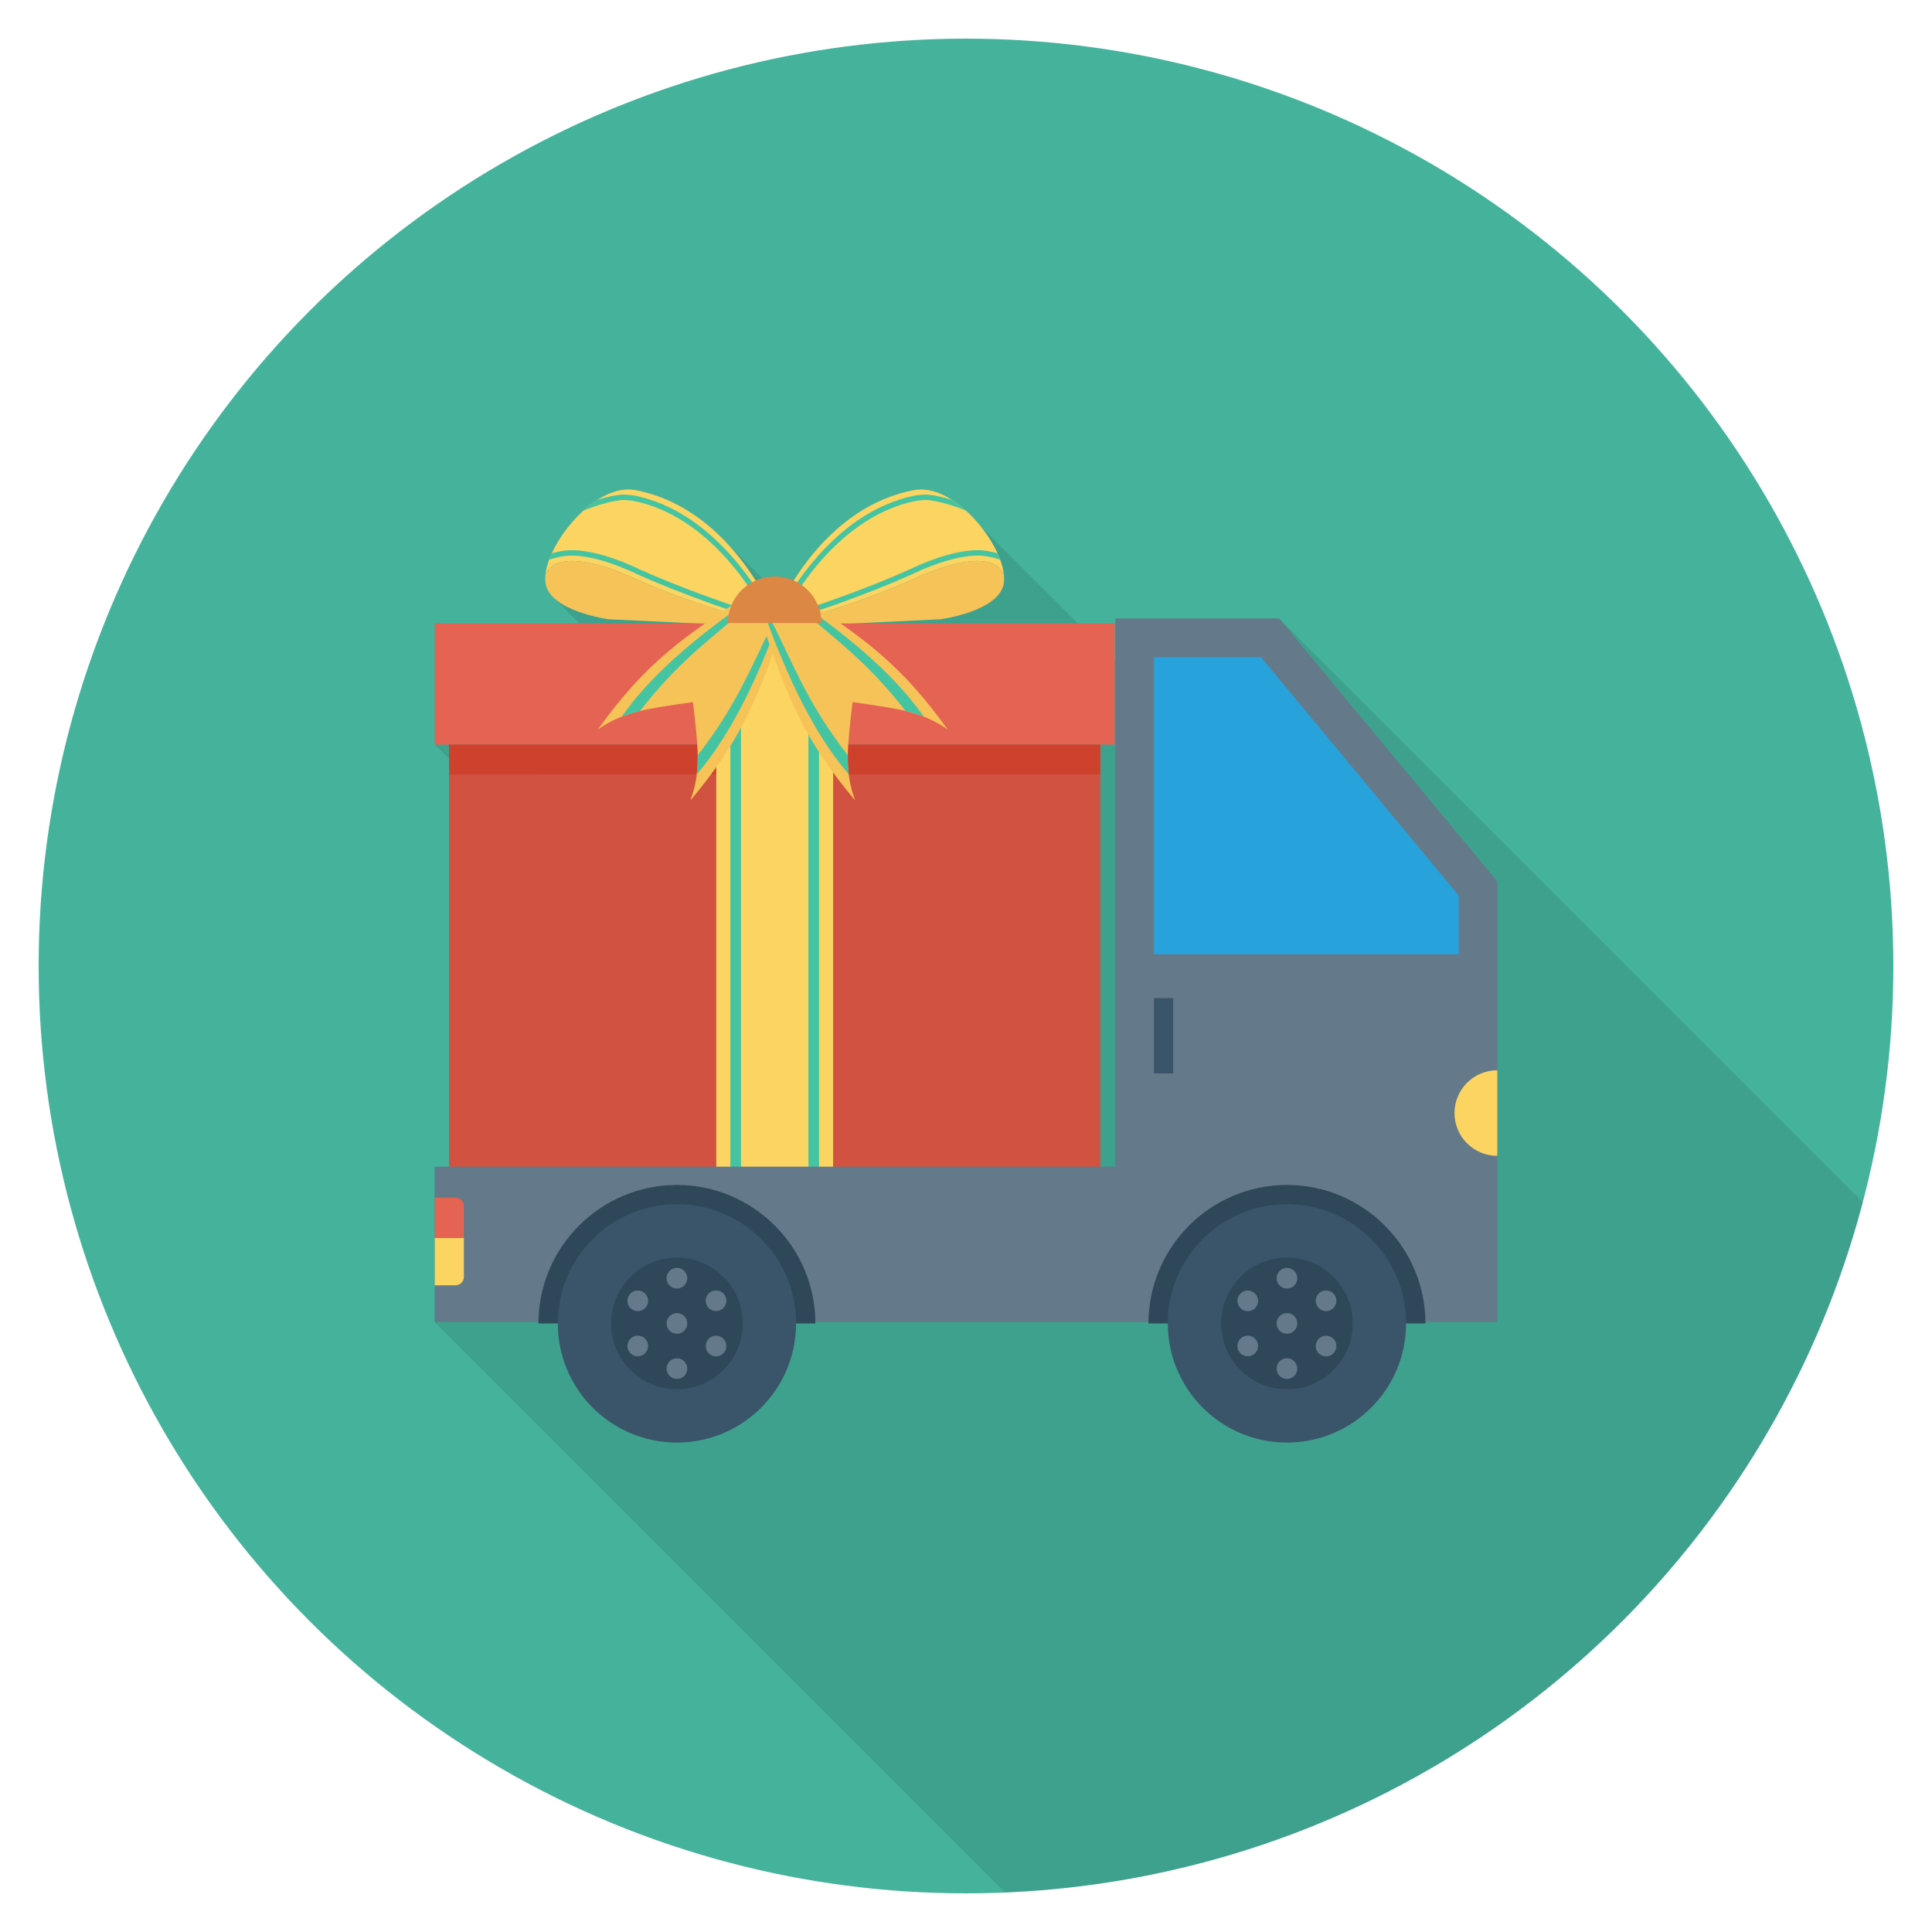 <?xml version="1.0" encoding="utf-8"?>
<!-- Generator: Adobe Illustrator 21.0.2, SVG Export Plug-In . SVG Version: 6.00 Build 0)  -->
<svg xmlns="http://www.w3.org/2000/svg" xmlns:xlink="http://www.w3.org/1999/xlink" version="1.1" id="Layer_1" x="0px" y="0px" viewBox="0 0 100 100" enable-background="new 0 0 100 100" xml:space="preserve" width="512" height="512">
<g>
	<circle fill="#45B39C" cx="50" cy="50" r="48"/>
	<path opacity="0.1" d="M57.73,32.019v2.18l-0.04-0.04v-1.89h-1.89l-5.07-5.06   l-0.1-0.11C50.44,26.869,50.23,26.639,50,26.439v-0.01   c-0.23-0.2-0.47-0.39-0.71-0.54c-0.01-0.01-0.01-0.01-0.01-0.02   c-0.01,0-0.01,0-0.01,0c-0.64-0.41-1.33-0.63-1.97-0.5   c-3.06,0.59-5.07,2.86-6.22,4.68c-0.3-0.13-0.63-0.21-0.98-0.21   c-0.22,0-0.44,0.03-0.64,0.09l-2.01-2l-0.09-0.09   c-1.13-1.13-2.6-2.11-4.46-2.47c-0.65-0.13-1.34,0.09-1.98,0.5   c-0.01,0.01-0.01,0.01-0.02,0.02c-0.24,0.15-0.48,0.34-0.71,0.54   c0,0.01,0,0.01,0,0.01C29.5,27.059,28.91,27.869,28.56,28.639   c-0.01,0.03-0.02,0.06-0.04,0.09c-0.03,0.08-0.06,0.16-0.09,0.24   c-0.1,0.27-0.17,0.53-0.2,0.77c-0.02,0.18-0.01,0.34,0.01,0.49   c0.05,0.27,0.21,0.51,0.42,0.71l1.33,1.33H22.5v6.27l0.74,0.74v21.11   H22.5v8.04l29.52,29.52c21.387-0.886,39.158-15.759,44.402-35.718L66.21,32.019   H57.73z"/>
	<g>
		<g>
			<g>
				<g>
					<path fill="#FCD462" d="M51.962,29.743c-0.189-1.777-2.634-4.767-4.664-4.375       c-5.306,1.026-7.449,7.11-7.449,7.11s4.151-1.013,7.449-2.515       C47.298,29.964,51.242,28.032,51.962,29.743z"/>
					<path fill="#44C4A1" d="M50.677,28.48c-1.428-0.034-3.222,0.812-3.57,0.983       c-2.203,0.995-5.09,2-6.577,2.431c0.616-1.187,2.975-5.22,6.929-5.979       c0.039-0.008,0.083-0.01,0.13-0.012c0.052-0.003,0.105-0.005,0.161-0.015       c0.433-0.074,1.631,0.269,2.255,0.55c-0.233-0.212-0.478-0.402-0.73-0.564       c-0.588-0.182-1.234-0.318-1.572-0.26c-0.042,0.007-0.085,0.009-0.128,0.011       c-0.055,0.003-0.111,0.005-0.169,0.017c-4.519,0.867-7,5.847-7.268,6.412       l-0.129,0.272l0.292-0.079c1.375-0.371,4.545-1.457,6.933-2.536       c0.335-0.164,2.081-0.98,3.437-0.953c0.427,0.01,0.834,0.128,1.097,0.21       c-0.04-0.109-0.085-0.219-0.136-0.33       C51.368,28.564,51.033,28.488,50.677,28.48z"/>
					<path fill="#F6C358" d="M47.298,29.964c-3.298,1.501-7.449,2.515-7.449,2.515       l8.837-0.426c0,0,3-0.406,3.265-1.825       c0.027-0.147,0.03-0.31,0.011-0.484       C51.242,28.032,47.298,29.964,47.298,29.964z"/>
				</g>
				<g>
					<path fill="#FCD462" d="M28.232,29.743c0.189-1.777,2.634-4.767,4.664-4.375       c5.306,1.026,7.449,7.11,7.449,7.11s-4.151-1.013-7.449-2.515       C32.896,29.964,28.952,28.032,28.232,29.743z"/>
					<path fill="#44C4A1" d="M29.517,28.48c1.428-0.034,3.222,0.812,3.57,0.983       c2.203,0.995,5.09,2,6.577,2.431c-0.616-1.187-2.975-5.22-6.929-5.979       c-0.039-0.008-0.083-0.01-0.13-0.012c-0.052-0.003-0.105-0.005-0.161-0.015       c-0.433-0.074-1.631,0.269-2.255,0.55c0.233-0.212,0.478-0.402,0.73-0.564       c0.588-0.182,1.234-0.318,1.572-0.26c0.042,0.007,0.085,0.009,0.128,0.011       c0.055,0.003,0.111,0.005,0.169,0.017c4.519,0.867,7,5.847,7.268,6.412       l0.129,0.272l-0.292-0.079c-1.375-0.371-4.545-1.457-6.933-2.536       c-0.335-0.164-2.081-0.98-3.437-0.953c-0.427,0.01-0.834,0.128-1.097,0.21       c0.04-0.109,0.085-0.219,0.136-0.33C28.826,28.564,29.161,28.488,29.517,28.48       z"/>
					<path fill="#F6C358" d="M32.896,29.964c3.298,1.501,7.449,2.515,7.449,2.515       l-8.837-0.426c0,0-3-0.406-3.265-1.825       c-0.027-0.147-0.03-0.31-0.011-0.484       C28.952,28.032,32.896,29.964,32.896,29.964z"/>
				</g>
			</g>
			<rect x="22.5" y="32.27" fill="#E56353" width="35.194" height="6.271"/>
			<rect x="23.242" y="38.542" fill="#D15241" width="33.709" height="21.986"/>
			<polygon fill="#CE412D" points="56.952,40.079 23.242,40.091 23.242,38.542 56.952,38.542    "/>
			<rect x="37.073" y="32.27" fill="#FCD462" width="6.049" height="28.257"/>
			<g>
				<rect x="37.803" y="32.27" fill="#44C4A1" width="0.548" height="28.257"/>
				<rect x="41.843" y="32.27" fill="#44C4A1" width="0.548" height="28.257"/>
			</g>
			<g>
				<g>
					<path fill="#F6C358" d="M35.731,41.433c0.581-1.548,0.396-2.762,0.139-5.093       c-2.336,0.341-3.564,0.469-4.925,1.418c2.397-3.347,4.339-4.764,7.814-7       c0.728,0.559,1.091,0.838,1.819,1.397       C39.276,36.058,38.385,38.283,35.731,41.433z"/>
					<path fill="#44C4A1" d="M39.085,31.008c-0.024-0.018-0.045-0.035-0.07-0.053       c-0.012-0.009-0.026-0.02-0.038-0.029c-2.414,1.665-5.095,3.742-6.799,6.168       c0.299-0.117,0.611-0.212,0.944-0.292c1.994-2.56,3.583-3.68,6.02-5.749       C39.119,31.035,39.103,31.022,39.085,31.008z"/>
					<path fill="#44C4A1" d="M40.357,31.985c-0.012-0.009-0.026-0.02-0.038-0.029       c-0.024-0.019-0.046-0.035-0.07-0.053c-0.018-0.014-0.035-0.027-0.058-0.044       c-1.4,2.864-2.089,4.675-4.08,7.238c0.006,0.341-0.008,0.664-0.046,0.982       C37.998,37.828,39.345,34.726,40.357,31.985z"/>
				</g>
				<g>
					<path fill="#F6C358" d="M44.265,41.433c-0.581-1.548-0.396-2.762-0.139-5.093       c2.336,0.341,3.564,0.469,4.925,1.418c-2.397-3.347-4.339-4.764-7.814-7       c-0.728,0.559-1.091,0.838-1.819,1.397       C40.721,36.058,41.611,38.283,44.265,41.433z"/>
					<path fill="#44C4A1" d="M40.912,31.008c0.024-0.018,0.045-0.035,0.07-0.053       c0.012-0.009,0.026-0.02,0.038-0.029c2.414,1.665,5.095,3.742,6.799,6.168       c-0.299-0.117-0.611-0.212-0.944-0.292c-1.994-2.56-3.583-3.68-6.02-5.749       C40.877,31.035,40.894,31.022,40.912,31.008z"/>
					<path fill="#44C4A1" d="M39.639,31.985c0.012-0.009,0.026-0.02,0.038-0.029       c0.024-0.019,0.046-0.035,0.07-0.053c0.018-0.014,0.035-0.027,0.058-0.044       c1.4,2.864,2.089,4.675,4.08,7.238c-0.006,0.341,0.008,0.664,0.046,0.982       C41.998,37.828,40.652,34.726,39.639,31.985z"/>
				</g>
			</g>
			<path fill="#DC8744" d="M40.097,29.841c-1.337,0-2.422,1.077-2.422,2.406h4.843     C42.519,30.918,41.435,29.841,40.097,29.841z"/>
		</g>
		<polygon fill="#64798A" points="77.5,45.626 77.5,68.426 22.5,68.426 22.5,60.386     57.73,60.386 57.73,32.016 66.21,32.016   "/>
		<polygon fill="#27A2DB" points="75.5,49.396 75.5,46.348 65.271,34.016 59.729,34.016     59.729,49.396   "/>
		<rect x="59.729" y="51.662" fill="#3A556A" width="0.997" height="3.898"/>
		<path fill="#FCD462" d="M75.284,57.611c0,1.224,0.992,2.216,2.216,2.216v-4.431    C76.276,55.396,75.284,56.388,75.284,57.611z"/>
		<g>
			<path fill="#2F4859" d="M27.871,68.5c0-3.952,3.215-7.167,7.167-7.167     s7.167,3.215,7.167,7.167"/>
			<circle fill="#3A556A" cx="35.038" cy="68.5" r="6.167"/>
			<circle fill="#2F4859" cx="35.038" cy="68.5" r="3.409"/>
			<circle fill="#64798A" cx="35.038" cy="68.5" r="0.535"/>
			<g>
				<circle fill="#64798A" cx="35.038" cy="66.16" r="0.535"/>
				<circle fill="#64798A" cx="35.038" cy="70.839" r="0.535"/>
			</g>
			<g>
				
					<ellipse transform="matrix(0.866 -0.5 0.5 0.866 -30.412 25.84)" fill="#64798A" cx="33.012" cy="69.669" rx="0.535" ry="0.535"/>
				
					<ellipse transform="matrix(0.866 -0.5 0.5 0.866 -28.699 27.552)" fill="#64798A" cx="37.064" cy="67.33" rx="0.535" ry="0.535"/>
			</g>
			<g>
				
					<ellipse transform="matrix(0.5 -0.866 0.866 0.5 -41.803 66.933)" fill="#64798A" cx="37.064" cy="69.669" rx="0.535" ry="0.535"/>
				
					<ellipse transform="matrix(0.5 -0.866 0.866 0.5 -41.803 62.254)" fill="#64798A" cx="33.012" cy="67.33" rx="0.535" ry="0.535"/>
			</g>
		</g>
		<g>
			<path fill="#2F4859" d="M59.445,68.5c0-3.952,3.215-7.167,7.167-7.167     s7.167,3.215,7.167,7.167"/>
			<circle fill="#3A556A" cx="66.612" cy="68.5" r="6.167"/>
			<circle fill="#2F4859" cx="66.612" cy="68.5" r="3.409"/>
			<circle fill="#64798A" cx="66.612" cy="68.5" r="0.535"/>
			<g>
				<circle fill="#64798A" cx="66.612" cy="66.16" r="0.535"/>
				<circle fill="#64798A" cx="66.612" cy="70.839" r="0.535"/>
			</g>
			<g>
				
					<ellipse transform="matrix(0.866 -0.5 0.5 0.866 -26.182 41.627)" fill="#64798A" cx="64.586" cy="69.669" rx="0.535" ry="0.535"/>
				
					<ellipse transform="matrix(0.866 -0.5 0.5 0.866 -24.469 43.34)" fill="#64798A" cx="68.638" cy="67.33" rx="0.535" ry="0.535"/>
			</g>
			<g>
				
					<ellipse transform="matrix(0.5 -0.866 0.866 0.5 -26.016 94.277)" fill="#64798A" cx="68.638" cy="69.669" rx="0.535" ry="0.535"/>
				
					<ellipse transform="matrix(0.5 -0.866 0.866 0.5 -26.016 89.598)" fill="#64798A" cx="64.586" cy="67.33" rx="0.535" ry="0.535"/>
			</g>
		</g>
		<path fill="#FCD462" d="M22.5,64.075v2.452h1.077c0.24,0,0.434-0.194,0.434-0.434v-2.018    H22.5z"/>
		<path fill="#E56353" d="M24.011,62.423c0-0.24-0.194-0.434-0.434-0.434h-1.077v2.086h1.511    V62.423z"/>
	</g>
</g>
</svg>
